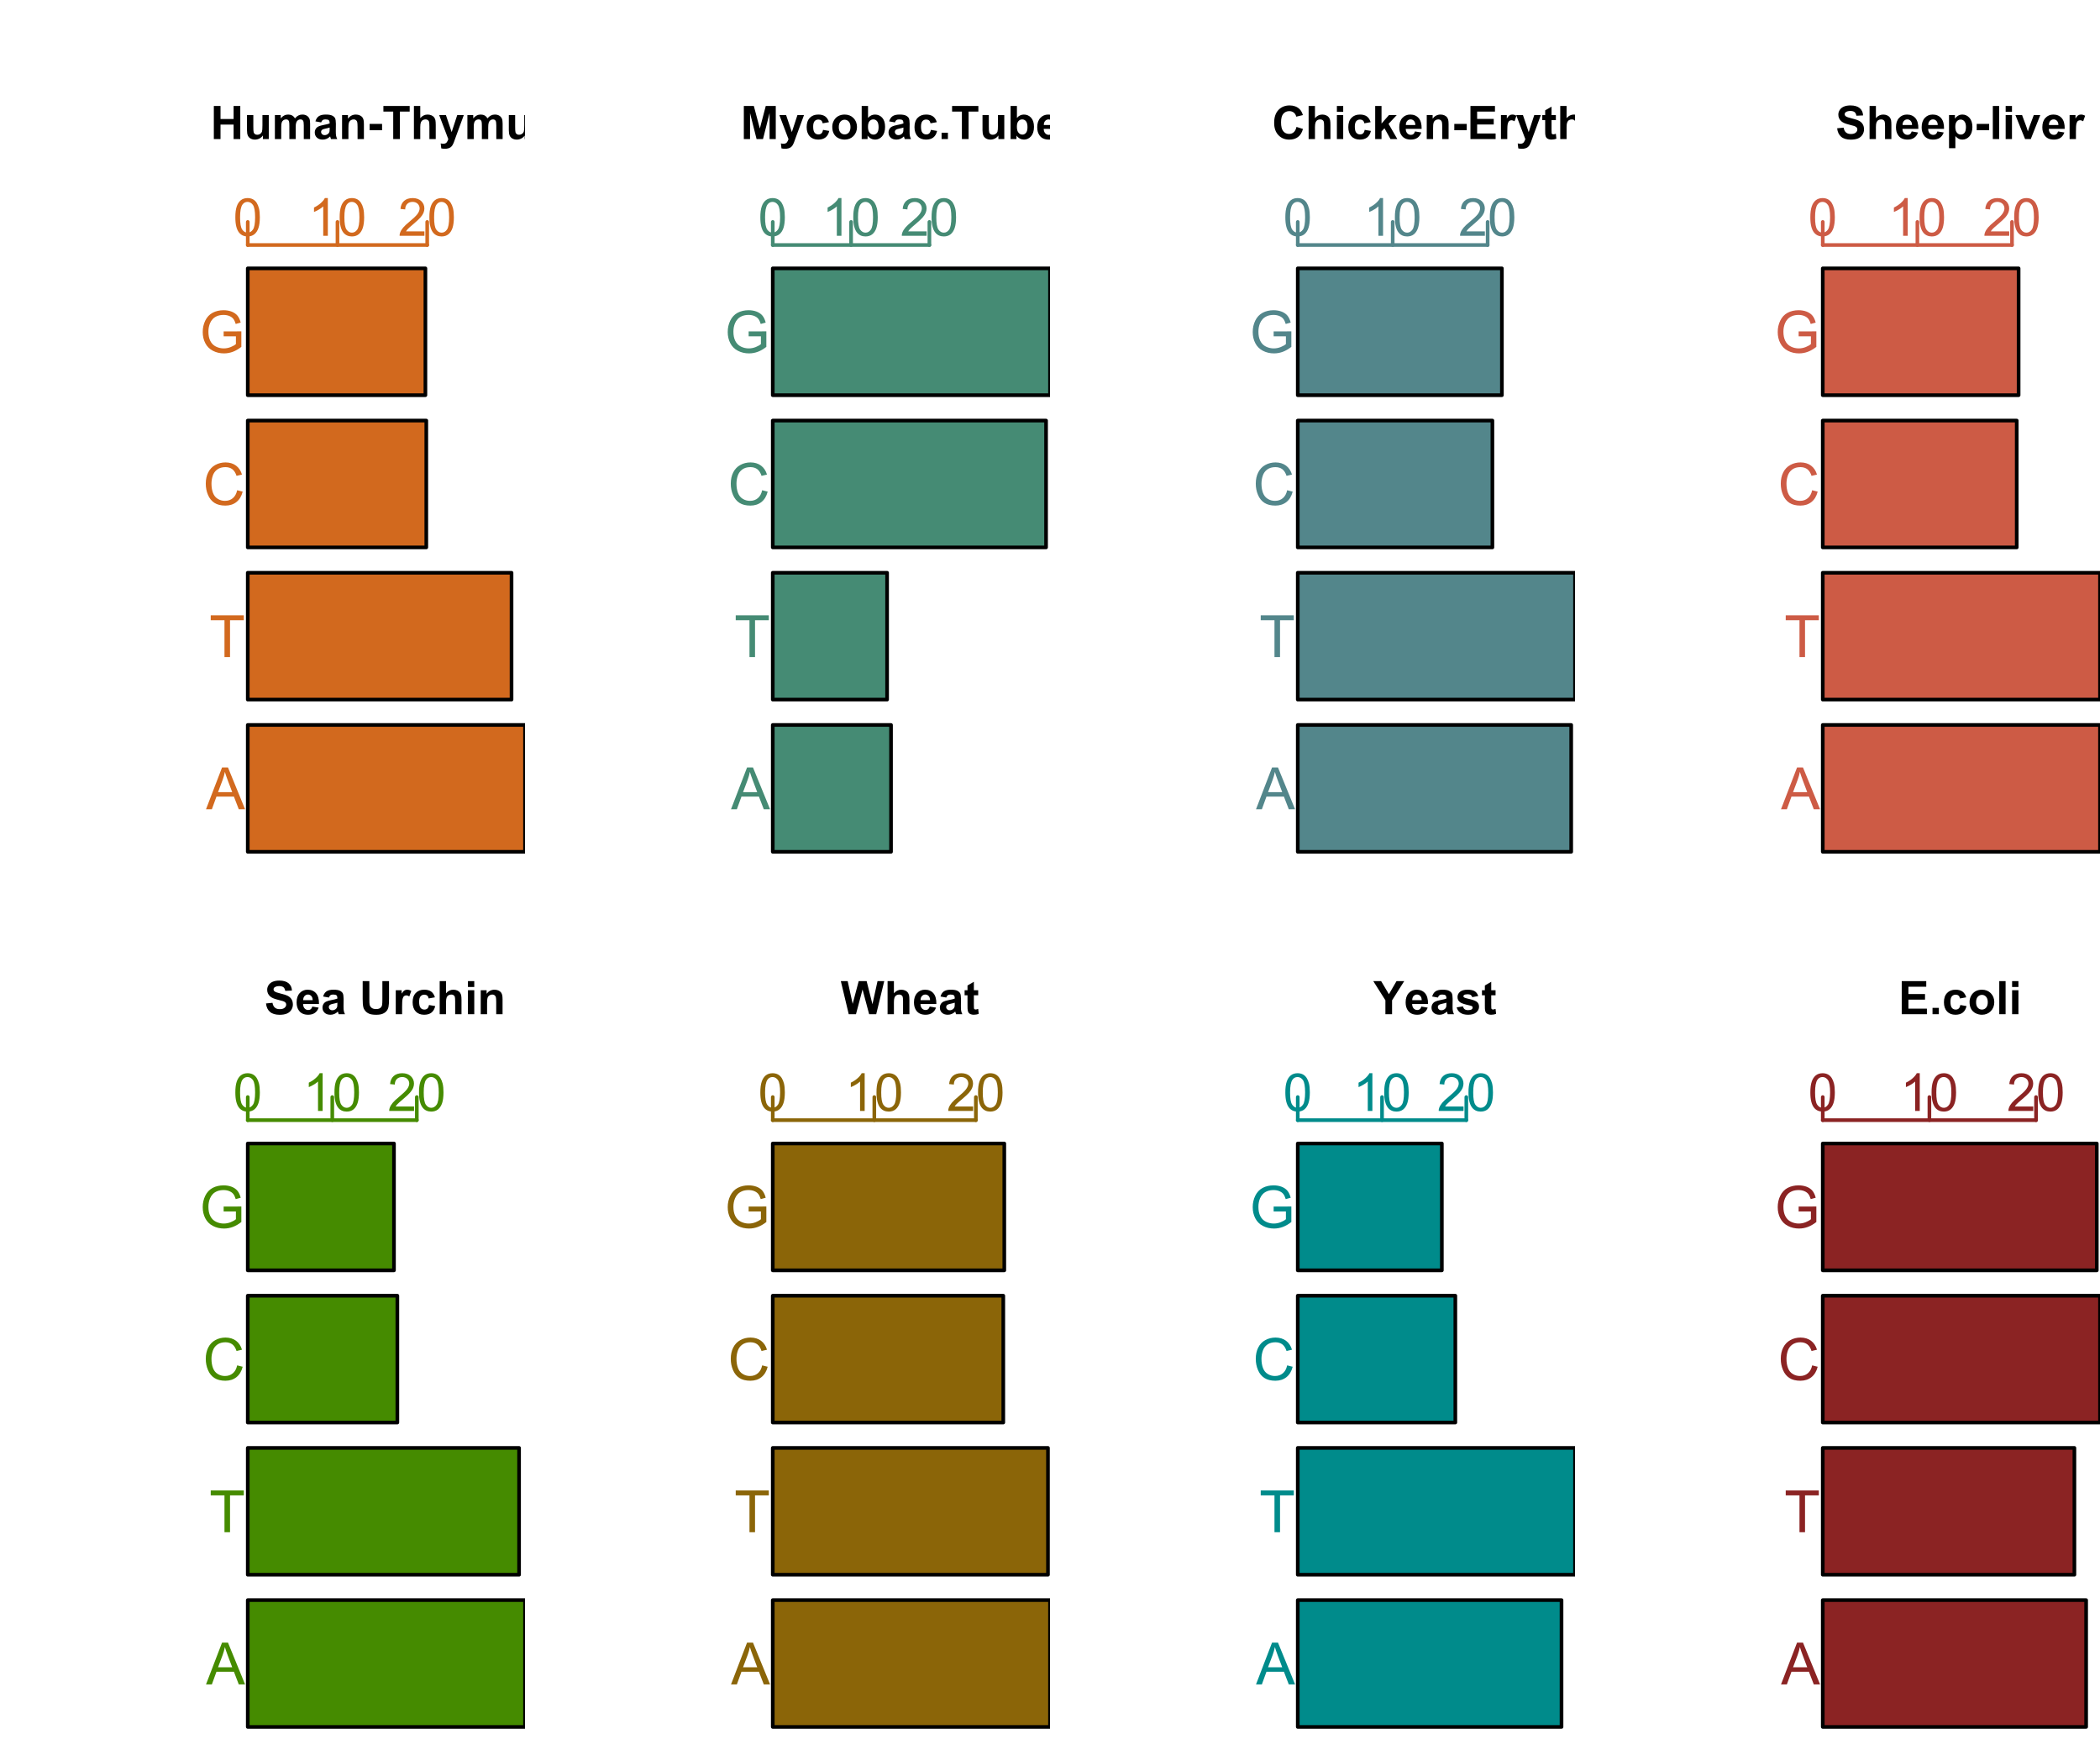 <?xml version="1.0" encoding="UTF-8"?>
<svg xmlns="http://www.w3.org/2000/svg" xmlns:xlink="http://www.w3.org/1999/xlink" width="432pt" height="360pt" viewBox="0 0 432 360" version="1.1">
<defs>
<g>
<symbol overflow="visible" id="glyph0-0">
<path style="stroke:none;" d="M 1.352 0 L 1.352 -6.75 L 6.75 -6.75 L 6.75 0 Z M 1.52 -0.168 L 6.582 -0.168 L 6.582 -6.582 L 1.52 -6.582 Z M 1.52 -0.168 "/>
</symbol>
<symbol overflow="visible" id="glyph0-1">
<path style="stroke:none;" d="M 0.449 -3.812 C 0.445 -4.723 0.539 -5.457 0.73 -6.02 C 0.914 -6.574 1.191 -7.004 1.566 -7.309 C 1.934 -7.605 2.402 -7.758 2.969 -7.762 C 3.379 -7.758 3.742 -7.676 4.059 -7.512 C 4.371 -7.344 4.629 -7.102 4.836 -6.789 C 5.035 -6.473 5.195 -6.09 5.312 -5.637 C 5.426 -5.184 5.484 -4.574 5.488 -3.812 C 5.484 -2.902 5.391 -2.172 5.207 -1.617 C 5.02 -1.059 4.742 -0.625 4.371 -0.324 C 4 -0.02 3.531 0.129 2.969 0.133 C 2.223 0.129 1.637 -0.137 1.211 -0.668 C 0.699 -1.309 0.445 -2.355 0.449 -3.812 Z M 1.422 -3.812 C 1.418 -2.543 1.566 -1.699 1.867 -1.277 C 2.164 -0.855 2.531 -0.645 2.969 -0.648 C 3.402 -0.645 3.77 -0.855 4.066 -1.281 C 4.363 -1.699 4.512 -2.543 4.516 -3.812 C 4.512 -5.082 4.363 -5.926 4.066 -6.348 C 3.77 -6.762 3.398 -6.973 2.957 -6.977 C 2.52 -6.973 2.172 -6.789 1.914 -6.422 C 1.582 -5.949 1.418 -5.078 1.422 -3.812 Z M 1.422 -3.812 "/>
</symbol>
<symbol overflow="visible" id="glyph0-2">
<path style="stroke:none;" d="M 4.023 0 L 3.074 0 L 3.074 -6.047 C 2.844 -5.828 2.543 -5.609 2.172 -5.395 C 1.801 -5.172 1.469 -5.008 1.176 -4.906 L 1.176 -5.82 C 1.703 -6.066 2.168 -6.371 2.566 -6.727 C 2.965 -7.082 3.246 -7.426 3.41 -7.762 L 4.023 -7.762 Z M 4.023 0 "/>
</symbol>
<symbol overflow="visible" id="glyph0-3">
<path style="stroke:none;" d="M 5.438 -0.914 L 5.438 0 L 0.328 0 C 0.32 -0.227 0.355 -0.445 0.438 -0.66 C 0.566 -1.004 0.773 -1.348 1.062 -1.688 C 1.344 -2.023 1.758 -2.414 2.305 -2.859 C 3.141 -3.547 3.711 -4.09 4.008 -4.492 C 4.301 -4.895 4.445 -5.277 4.449 -5.637 C 4.445 -6.012 4.312 -6.328 4.047 -6.59 C 3.777 -6.844 3.426 -6.973 2.996 -6.977 C 2.535 -6.973 2.172 -6.836 1.898 -6.562 C 1.625 -6.289 1.484 -5.91 1.48 -5.426 L 0.508 -5.527 C 0.57 -6.25 0.82 -6.805 1.258 -7.188 C 1.691 -7.566 2.277 -7.758 3.016 -7.762 C 3.754 -7.758 4.34 -7.551 4.777 -7.145 C 5.207 -6.73 5.426 -6.223 5.426 -5.617 C 5.426 -5.305 5.359 -5 5.234 -4.703 C 5.105 -4.402 4.898 -4.086 4.605 -3.758 C 4.309 -3.426 3.82 -2.973 3.145 -2.398 C 2.57 -1.918 2.203 -1.594 2.047 -1.426 C 1.883 -1.254 1.75 -1.086 1.645 -0.914 Z M 5.438 -0.914 "/>
</symbol>
<symbol overflow="visible" id="glyph1-0">
<path style="stroke:none;" d="M 1.5 0 L 1.5 -7.5 L 7.5 -7.5 L 7.5 0 Z M 1.688 -0.188 L 7.312 -0.188 L 7.312 -7.312 L 1.688 -7.312 Z M 1.688 -0.188 "/>
</symbol>
<symbol overflow="visible" id="glyph1-1">
<path style="stroke:none;" d="M -0.016 0 L 3.281 -8.59 L 4.508 -8.59 L 8.023 0 L 6.727 0 L 5.727 -2.602 L 2.133 -2.602 L 1.188 0 Z M 2.461 -3.527 L 5.375 -3.527 L 4.477 -5.906 C 4.203 -6.629 4 -7.223 3.867 -7.688 C 3.758 -7.133 3.602 -6.586 3.406 -6.047 Z M 2.461 -3.527 "/>
</symbol>
<symbol overflow="visible" id="glyph1-2">
<path style="stroke:none;" d="M 3.109 0 L 3.109 -7.578 L 0.281 -7.578 L 0.281 -8.59 L 7.09 -8.59 L 7.09 -7.578 L 4.25 -7.578 L 4.25 0 Z M 3.109 0 "/>
</symbol>
<symbol overflow="visible" id="glyph1-3">
<path style="stroke:none;" d="M 7.055 -3.012 L 8.191 -2.727 C 7.953 -1.789 7.523 -1.078 6.906 -0.586 C 6.285 -0.098 5.527 0.145 4.633 0.148 C 3.707 0.145 2.953 -0.039 2.375 -0.418 C 1.793 -0.793 1.352 -1.34 1.051 -2.055 C 0.746 -2.77 0.598 -3.539 0.598 -4.359 C 0.598 -5.254 0.766 -6.031 1.109 -6.699 C 1.449 -7.363 1.938 -7.871 2.57 -8.215 C 3.199 -8.559 3.895 -8.73 4.652 -8.734 C 5.512 -8.73 6.234 -8.512 6.82 -8.078 C 7.406 -7.637 7.812 -7.023 8.047 -6.234 L 6.926 -5.969 C 6.723 -6.59 6.434 -7.047 6.059 -7.336 C 5.68 -7.621 5.203 -7.762 4.629 -7.766 C 3.969 -7.762 3.414 -7.605 2.973 -7.289 C 2.527 -6.969 2.219 -6.543 2.039 -6.012 C 1.859 -5.48 1.77 -4.93 1.77 -4.367 C 1.77 -3.633 1.875 -2.996 2.086 -2.449 C 2.297 -1.902 2.629 -1.496 3.082 -1.23 C 3.531 -0.961 4.016 -0.824 4.539 -0.828 C 5.176 -0.824 5.715 -1.008 6.156 -1.379 C 6.598 -1.742 6.898 -2.289 7.055 -3.012 Z M 7.055 -3.012 "/>
</symbol>
<symbol overflow="visible" id="glyph1-4">
<path style="stroke:none;" d="M 4.945 -3.367 L 4.945 -4.375 L 8.586 -4.383 L 8.586 -1.195 C 8.023 -0.75 7.449 -0.414 6.855 -0.188 C 6.262 0.035 5.652 0.145 5.027 0.148 C 4.184 0.145 3.414 -0.031 2.727 -0.395 C 2.035 -0.754 1.516 -1.277 1.168 -1.961 C 0.812 -2.645 0.637 -3.41 0.641 -4.254 C 0.637 -5.09 0.812 -5.867 1.164 -6.594 C 1.512 -7.312 2.016 -7.852 2.672 -8.207 C 3.328 -8.555 4.082 -8.73 4.938 -8.734 C 5.559 -8.73 6.121 -8.629 6.621 -8.434 C 7.121 -8.23 7.516 -7.953 7.805 -7.594 C 8.09 -7.234 8.305 -6.766 8.453 -6.188 L 7.43 -5.906 C 7.297 -6.344 7.137 -6.688 6.949 -6.938 C 6.758 -7.188 6.484 -7.387 6.129 -7.539 C 5.77 -7.688 5.375 -7.762 4.945 -7.766 C 4.422 -7.762 3.973 -7.684 3.598 -7.527 C 3.219 -7.367 2.91 -7.16 2.68 -6.902 C 2.445 -6.645 2.266 -6.359 2.141 -6.055 C 1.918 -5.52 1.809 -4.945 1.812 -4.324 C 1.809 -3.559 1.941 -2.918 2.207 -2.402 C 2.469 -1.887 2.852 -1.504 3.355 -1.254 C 3.859 -1.004 4.395 -0.879 4.961 -0.879 C 5.453 -0.879 5.934 -0.973 6.406 -1.16 C 6.871 -1.348 7.227 -1.551 7.469 -1.77 L 7.469 -3.367 Z M 4.945 -3.367 "/>
</symbol>
<symbol overflow="visible" id="glyph2-0">
<path style="stroke:none;" d="M 1.188 0 L 1.188 -5.941 L 5.941 -5.941 L 5.941 0 Z M 1.336 -0.148 L 5.793 -0.148 L 5.793 -5.793 L 1.336 -5.793 Z M 1.336 -0.148 "/>
</symbol>
<symbol overflow="visible" id="glyph2-1">
<path style="stroke:none;" d="M 0.695 0 L 0.695 -6.805 L 2.07 -6.805 L 2.07 -4.125 L 4.762 -4.125 L 4.762 -6.805 L 6.137 -6.805 L 6.137 0 L 4.762 0 L 4.762 -2.977 L 2.07 -2.977 L 2.07 0 Z M 0.695 0 "/>
</symbol>
<symbol overflow="visible" id="glyph2-2">
<path style="stroke:none;" d="M 3.926 0 L 3.926 -0.738 C 3.746 -0.473 3.508 -0.262 3.219 -0.113 C 2.922 0.039 2.613 0.109 2.293 0.113 C 1.957 0.109 1.66 0.039 1.402 -0.105 C 1.137 -0.25 0.949 -0.453 0.832 -0.719 C 0.715 -0.98 0.656 -1.344 0.656 -1.809 L 0.656 -4.93 L 1.957 -4.93 L 1.957 -2.664 C 1.957 -1.969 1.98 -1.543 2.027 -1.391 C 2.074 -1.23 2.16 -1.109 2.293 -1.02 C 2.418 -0.926 2.578 -0.879 2.773 -0.883 C 2.992 -0.879 3.191 -0.941 3.371 -1.066 C 3.543 -1.188 3.664 -1.336 3.734 -1.52 C 3.797 -1.699 3.832 -2.145 3.832 -2.848 L 3.832 -4.93 L 5.137 -4.93 L 5.137 0 Z M 3.926 0 "/>
</symbol>
<symbol overflow="visible" id="glyph2-3">
<path style="stroke:none;" d="M 0.586 -4.93 L 1.785 -4.93 L 1.785 -4.254 C 2.215 -4.777 2.727 -5.039 3.324 -5.039 C 3.637 -5.039 3.91 -4.973 4.145 -4.844 C 4.371 -4.711 4.562 -4.516 4.715 -4.254 C 4.93 -4.516 5.164 -4.711 5.414 -4.844 C 5.664 -4.973 5.93 -5.039 6.219 -5.039 C 6.578 -5.039 6.887 -4.965 7.137 -4.816 C 7.387 -4.668 7.574 -4.453 7.699 -4.172 C 7.785 -3.961 7.828 -3.621 7.832 -3.152 L 7.832 0 L 6.531 0 L 6.531 -2.816 C 6.527 -3.305 6.48 -3.621 6.395 -3.762 C 6.27 -3.949 6.086 -4.043 5.84 -4.043 C 5.652 -4.043 5.48 -3.984 5.32 -3.875 C 5.16 -3.758 5.043 -3.594 4.973 -3.383 C 4.898 -3.164 4.863 -2.828 4.867 -2.367 L 4.867 0 L 3.562 0 L 3.562 -2.699 C 3.562 -3.18 3.539 -3.488 3.492 -3.629 C 3.445 -3.762 3.371 -3.867 3.277 -3.938 C 3.176 -4.008 3.047 -4.043 2.883 -4.043 C 2.68 -4.043 2.496 -3.988 2.34 -3.879 C 2.176 -3.77 2.062 -3.613 1.992 -3.41 C 1.922 -3.207 1.887 -2.867 1.891 -2.395 L 1.891 0 L 0.586 0 Z M 0.586 -4.93 "/>
</symbol>
<symbol overflow="visible" id="glyph2-4">
<path style="stroke:none;" d="M 1.656 -3.426 L 0.473 -3.637 C 0.602 -4.109 0.832 -4.461 1.16 -4.695 C 1.484 -4.922 1.965 -5.039 2.609 -5.039 C 3.188 -5.039 3.621 -4.969 3.906 -4.832 C 4.191 -4.691 4.391 -4.516 4.508 -4.309 C 4.621 -4.094 4.68 -3.707 4.684 -3.141 L 4.668 -1.621 C 4.664 -1.184 4.684 -0.863 4.73 -0.66 C 4.77 -0.453 4.848 -0.234 4.965 0 L 3.676 0 C 3.637 -0.086 3.598 -0.215 3.551 -0.387 C 3.527 -0.461 3.512 -0.512 3.504 -0.539 C 3.277 -0.32 3.039 -0.156 2.789 -0.051 C 2.535 0.059 2.262 0.109 1.977 0.113 C 1.465 0.109 1.066 -0.023 0.777 -0.301 C 0.484 -0.574 0.34 -0.926 0.34 -1.348 C 0.34 -1.621 0.406 -1.867 0.539 -2.09 C 0.672 -2.305 0.855 -2.473 1.098 -2.59 C 1.332 -2.707 1.68 -2.809 2.133 -2.895 C 2.742 -3.008 3.164 -3.113 3.402 -3.215 L 3.402 -3.348 C 3.398 -3.594 3.336 -3.773 3.215 -3.883 C 3.09 -3.988 2.855 -4.043 2.516 -4.043 C 2.281 -4.043 2.102 -3.996 1.973 -3.906 C 1.84 -3.812 1.734 -3.652 1.656 -3.426 Z M 3.402 -2.367 C 3.234 -2.309 2.969 -2.238 2.609 -2.164 C 2.242 -2.086 2.008 -2.012 1.898 -1.941 C 1.727 -1.816 1.641 -1.664 1.645 -1.48 C 1.641 -1.297 1.707 -1.141 1.848 -1.008 C 1.98 -0.875 2.156 -0.809 2.367 -0.809 C 2.602 -0.809 2.824 -0.883 3.039 -1.039 C 3.195 -1.152 3.301 -1.297 3.352 -1.473 C 3.383 -1.578 3.398 -1.789 3.402 -2.105 Z M 3.402 -2.367 "/>
</symbol>
<symbol overflow="visible" id="glyph2-5">
<path style="stroke:none;" d="M 5.164 0 L 3.859 0 L 3.859 -2.516 C 3.855 -3.043 3.828 -3.387 3.777 -3.547 C 3.719 -3.699 3.629 -3.82 3.504 -3.91 C 3.379 -3.996 3.227 -4.043 3.055 -4.043 C 2.824 -4.043 2.621 -3.98 2.445 -3.855 C 2.262 -3.73 2.141 -3.566 2.074 -3.363 C 2.008 -3.16 1.973 -2.781 1.977 -2.23 L 1.977 0 L 0.672 0 L 0.672 -4.93 L 1.883 -4.93 L 1.883 -4.203 C 2.309 -4.758 2.852 -5.039 3.508 -5.039 C 3.793 -5.039 4.055 -4.984 4.297 -4.883 C 4.531 -4.777 4.711 -4.648 4.836 -4.488 C 4.953 -4.324 5.039 -4.141 5.09 -3.938 C 5.137 -3.734 5.16 -3.441 5.164 -3.062 Z M 5.164 0 "/>
</symbol>
<symbol overflow="visible" id="glyph2-6">
<path style="stroke:none;" d="M 0.535 -1.816 L 0.535 -3.117 L 3.094 -3.117 L 3.094 -1.816 Z M 0.535 -1.816 "/>
</symbol>
<symbol overflow="visible" id="glyph2-7">
<path style="stroke:none;" d="M 2.223 0 L 2.223 -5.652 L 0.203 -5.652 L 0.203 -6.805 L 5.609 -6.805 L 5.609 -5.652 L 3.598 -5.652 L 3.598 0 Z M 2.223 0 "/>
</symbol>
<symbol overflow="visible" id="glyph2-8">
<path style="stroke:none;" d="M 1.98 -6.805 L 1.98 -4.301 C 2.402 -4.793 2.902 -5.039 3.488 -5.039 C 3.785 -5.039 4.059 -4.98 4.301 -4.871 C 4.543 -4.758 4.723 -4.617 4.848 -4.445 C 4.965 -4.27 5.051 -4.078 5.098 -3.871 C 5.141 -3.656 5.16 -3.328 5.164 -2.891 L 5.164 0 L 3.859 0 L 3.859 -2.602 C 3.855 -3.117 3.832 -3.445 3.785 -3.586 C 3.734 -3.727 3.645 -3.836 3.523 -3.918 C 3.395 -4 3.238 -4.043 3.055 -4.043 C 2.836 -4.043 2.645 -3.988 2.473 -3.883 C 2.301 -3.777 2.176 -3.617 2.098 -3.406 C 2.02 -3.191 1.98 -2.879 1.98 -2.469 L 1.98 0 L 0.676 0 L 0.676 -6.805 Z M 1.98 -6.805 "/>
</symbol>
<symbol overflow="visible" id="glyph2-9">
<path style="stroke:none;" d="M 0.066 -4.93 L 1.453 -4.93 L 2.633 -1.43 L 3.781 -4.93 L 5.133 -4.93 L 3.391 -0.188 L 3.082 0.672 C 2.965 0.957 2.855 1.176 2.754 1.332 C 2.648 1.48 2.527 1.605 2.395 1.699 C 2.258 1.793 2.094 1.867 1.898 1.922 C 1.703 1.973 1.48 1.996 1.234 2 C 0.98 1.996 0.734 1.973 0.496 1.922 L 0.379 0.898 C 0.582 0.938 0.766 0.961 0.934 0.961 C 1.23 0.961 1.457 0.871 1.605 0.691 C 1.75 0.512 1.859 0.285 1.941 0.016 Z M 0.066 -4.93 "/>
</symbol>
<symbol overflow="visible" id="glyph2-10">
<path style="stroke:none;" d="M 0.223 -1.406 L 1.531 -1.605 C 1.582 -1.352 1.695 -1.156 1.867 -1.027 C 2.035 -0.895 2.273 -0.832 2.586 -0.832 C 2.918 -0.832 3.172 -0.891 3.348 -1.016 C 3.457 -1.098 3.516 -1.215 3.52 -1.363 C 3.516 -1.461 3.484 -1.543 3.426 -1.609 C 3.359 -1.668 3.215 -1.727 2.988 -1.781 C 1.934 -2.012 1.266 -2.223 0.988 -2.418 C 0.594 -2.68 0.398 -3.051 0.402 -3.527 C 0.398 -3.953 0.566 -4.309 0.906 -4.602 C 1.242 -4.891 1.766 -5.039 2.477 -5.039 C 3.148 -5.039 3.648 -4.926 3.98 -4.707 C 4.305 -4.484 4.531 -4.16 4.66 -3.734 L 3.43 -3.508 C 3.375 -3.699 3.277 -3.848 3.129 -3.949 C 2.98 -4.051 2.77 -4.102 2.5 -4.102 C 2.152 -4.102 1.906 -4.051 1.762 -3.957 C 1.66 -3.887 1.609 -3.801 1.613 -3.695 C 1.609 -3.598 1.656 -3.52 1.746 -3.457 C 1.863 -3.371 2.266 -3.246 2.961 -3.09 C 3.652 -2.93 4.141 -2.738 4.418 -2.512 C 4.691 -2.277 4.828 -1.953 4.828 -1.539 C 4.828 -1.086 4.637 -0.699 4.262 -0.375 C 3.879 -0.051 3.32 0.109 2.586 0.113 C 1.91 0.109 1.379 -0.023 0.988 -0.297 C 0.594 -0.566 0.34 -0.938 0.223 -1.406 Z M 0.223 -1.406 "/>
</symbol>
<symbol overflow="visible" id="glyph2-11">
<path style="stroke:none;" d="M 0.672 0 L 0.672 -6.805 L 2.73 -6.805 L 3.965 -2.164 L 5.184 -6.805 L 7.242 -6.805 L 7.242 0 L 5.969 0 L 5.969 -5.355 L 4.617 0 L 3.293 0 L 1.949 -5.355 L 1.949 0 Z M 0.672 0 "/>
</symbol>
<symbol overflow="visible" id="glyph2-12">
<path style="stroke:none;" d="M 4.98 -3.473 L 3.695 -3.238 C 3.648 -3.492 3.551 -3.688 3.398 -3.82 C 3.242 -3.949 3.043 -4.012 2.805 -4.016 C 2.477 -4.012 2.215 -3.898 2.023 -3.676 C 1.828 -3.449 1.734 -3.074 1.734 -2.551 C 1.734 -1.965 1.832 -1.555 2.027 -1.312 C 2.223 -1.07 2.484 -0.949 2.82 -0.953 C 3.062 -0.949 3.266 -1.02 3.43 -1.164 C 3.586 -1.301 3.699 -1.543 3.762 -1.891 L 5.043 -1.672 C 4.906 -1.078 4.652 -0.633 4.277 -0.336 C 3.898 -0.035 3.391 0.109 2.762 0.113 C 2.035 0.109 1.461 -0.113 1.035 -0.57 C 0.605 -1.023 0.391 -1.656 0.395 -2.461 C 0.391 -3.273 0.605 -3.906 1.039 -4.359 C 1.465 -4.812 2.047 -5.039 2.785 -5.039 C 3.379 -5.039 3.855 -4.91 4.215 -4.652 C 4.566 -4.395 4.824 -4 4.98 -3.473 Z M 4.98 -3.473 "/>
</symbol>
<symbol overflow="visible" id="glyph2-13">
<path style="stroke:none;" d="M 0.379 -2.535 C 0.375 -2.965 0.48 -3.383 0.699 -3.789 C 0.91 -4.191 1.215 -4.5 1.605 -4.719 C 1.996 -4.93 2.434 -5.039 2.918 -5.039 C 3.664 -5.039 4.273 -4.797 4.75 -4.312 C 5.223 -3.828 5.461 -3.215 5.465 -2.477 C 5.461 -1.73 5.219 -1.113 4.742 -0.621 C 4.258 -0.133 3.656 0.109 2.93 0.113 C 2.477 0.109 2.043 0.012 1.633 -0.191 C 1.223 -0.395 0.91 -0.695 0.699 -1.09 C 0.48 -1.484 0.375 -1.965 0.379 -2.535 Z M 1.719 -2.465 C 1.715 -1.973 1.832 -1.598 2.066 -1.34 C 2.297 -1.078 2.582 -0.949 2.922 -0.953 C 3.262 -0.949 3.547 -1.078 3.777 -1.34 C 4.008 -1.598 4.125 -1.977 4.125 -2.473 C 4.125 -2.957 4.008 -3.328 3.777 -3.586 C 3.547 -3.844 3.262 -3.973 2.922 -3.977 C 2.582 -3.973 2.297 -3.844 2.066 -3.586 C 1.832 -3.328 1.715 -2.953 1.719 -2.465 Z M 1.719 -2.465 "/>
</symbol>
<symbol overflow="visible" id="glyph2-14">
<path style="stroke:none;" d="M 0.625 0 L 0.625 -6.805 L 1.93 -6.805 L 1.93 -4.352 C 2.328 -4.809 2.805 -5.039 3.359 -5.039 C 3.957 -5.039 4.453 -4.82 4.848 -4.387 C 5.238 -3.949 5.438 -3.324 5.438 -2.516 C 5.438 -1.672 5.234 -1.023 4.836 -0.57 C 4.434 -0.113 3.949 0.109 3.379 0.113 C 3.094 0.109 2.816 0.043 2.543 -0.098 C 2.27 -0.238 2.031 -0.445 1.836 -0.723 L 1.836 0 Z M 1.922 -2.57 C 1.922 -2.059 2 -1.68 2.164 -1.438 C 2.383 -1.086 2.684 -0.914 3.062 -0.918 C 3.348 -0.914 3.594 -1.035 3.797 -1.285 C 4 -1.527 4.102 -1.918 4.102 -2.449 C 4.102 -3.012 3.996 -3.418 3.793 -3.668 C 3.586 -3.918 3.328 -4.043 3.012 -4.043 C 2.699 -4.043 2.438 -3.918 2.23 -3.676 C 2.023 -3.43 1.922 -3.062 1.922 -2.57 Z M 1.922 -2.57 "/>
</symbol>
<symbol overflow="visible" id="glyph2-15">
<path style="stroke:none;" d="M 0.684 0 L 0.684 -1.305 L 1.984 -1.305 L 1.984 0 Z M 0.684 0 "/>
</symbol>
<symbol overflow="visible" id="glyph2-16">
<path style="stroke:none;" d="M 3.535 -1.57 L 4.836 -1.352 C 4.664 -0.871 4.402 -0.508 4.043 -0.262 C 3.684 -0.012 3.23 0.109 2.691 0.113 C 1.832 0.109 1.199 -0.168 0.789 -0.73 C 0.461 -1.176 0.297 -1.742 0.301 -2.426 C 0.297 -3.242 0.512 -3.879 0.941 -4.344 C 1.367 -4.805 1.906 -5.039 2.562 -5.039 C 3.289 -5.039 3.867 -4.797 4.297 -4.312 C 4.719 -3.828 4.922 -3.086 4.906 -2.09 L 1.637 -2.09 C 1.645 -1.699 1.75 -1.398 1.953 -1.184 C 2.148 -0.969 2.402 -0.859 2.707 -0.863 C 2.91 -0.859 3.078 -0.918 3.219 -1.031 C 3.355 -1.141 3.461 -1.32 3.535 -1.57 Z M 3.609 -2.887 C 3.602 -3.262 3.504 -3.547 3.316 -3.746 C 3.129 -3.941 2.902 -4.043 2.641 -4.043 C 2.355 -4.043 2.121 -3.938 1.934 -3.73 C 1.746 -3.523 1.652 -3.242 1.66 -2.887 Z M 3.609 -2.887 "/>
</symbol>
<symbol overflow="visible" id="glyph2-17">
<path style="stroke:none;" d="M 1.93 0 L 0.625 0 L 0.625 -4.93 L 1.836 -4.93 L 1.836 -4.227 C 2.039 -4.555 2.227 -4.773 2.395 -4.879 C 2.559 -4.984 2.746 -5.039 2.961 -5.039 C 3.254 -5.039 3.543 -4.957 3.82 -4.793 L 3.414 -3.656 C 3.191 -3.797 2.988 -3.867 2.805 -3.871 C 2.617 -3.867 2.461 -3.816 2.336 -3.719 C 2.207 -3.617 2.109 -3.438 2.039 -3.176 C 1.965 -2.91 1.926 -2.359 1.93 -1.523 Z M 1.93 0 "/>
</symbol>
<symbol overflow="visible" id="glyph2-18">
<path style="stroke:none;" d="M 5.043 -2.5 L 6.375 -2.078 C 6.172 -1.332 5.832 -0.781 5.355 -0.422 C 4.879 -0.062 4.277 0.117 3.551 0.117 C 2.645 0.117 1.898 -0.191 1.32 -0.809 C 0.734 -1.426 0.445 -2.27 0.449 -3.34 C 0.445 -4.473 0.738 -5.352 1.324 -5.977 C 1.91 -6.602 2.68 -6.914 3.633 -6.918 C 4.465 -6.914 5.141 -6.668 5.66 -6.18 C 5.969 -5.887 6.199 -5.469 6.359 -4.93 L 4.996 -4.602 C 4.914 -4.953 4.746 -5.234 4.496 -5.438 C 4.238 -5.641 3.93 -5.742 3.562 -5.746 C 3.059 -5.742 2.648 -5.562 2.336 -5.203 C 2.02 -4.84 1.863 -4.25 1.867 -3.441 C 1.863 -2.578 2.016 -1.969 2.328 -1.605 C 2.633 -1.238 3.035 -1.055 3.535 -1.059 C 3.895 -1.055 4.211 -1.172 4.477 -1.406 C 4.738 -1.637 4.926 -2 5.043 -2.5 Z M 5.043 -2.5 "/>
</symbol>
<symbol overflow="visible" id="glyph2-19">
<path style="stroke:none;" d="M 0.684 -5.598 L 0.684 -6.805 L 1.984 -6.805 L 1.984 -5.598 Z M 0.684 0 L 0.684 -4.93 L 1.984 -4.93 L 1.984 0 Z M 0.684 0 "/>
</symbol>
<symbol overflow="visible" id="glyph2-20">
<path style="stroke:none;" d="M 0.637 0 L 0.637 -6.805 L 1.941 -6.805 L 1.941 -3.191 L 3.465 -4.93 L 5.07 -4.93 L 3.387 -3.129 L 5.191 0 L 3.785 0 L 2.547 -2.215 L 1.941 -1.578 L 1.941 0 Z M 0.637 0 "/>
</symbol>
<symbol overflow="visible" id="glyph2-21">
<path style="stroke:none;" d="M 0.691 0 L 0.691 -6.805 L 5.734 -6.805 L 5.734 -5.652 L 2.066 -5.652 L 2.066 -4.145 L 5.48 -4.145 L 5.48 -2.996 L 2.066 -2.996 L 2.066 -1.145 L 5.867 -1.145 L 5.867 0 Z M 0.691 0 "/>
</symbol>
<symbol overflow="visible" id="glyph2-22">
<path style="stroke:none;" d="M 2.941 -4.93 L 2.941 -3.891 L 2.051 -3.891 L 2.051 -1.902 C 2.051 -1.5 2.059 -1.266 2.074 -1.199 C 2.09 -1.133 2.129 -1.078 2.191 -1.035 C 2.25 -0.988 2.324 -0.965 2.414 -0.969 C 2.531 -0.965 2.703 -1.008 2.938 -1.094 L 3.051 -0.082 C 2.742 0.047 2.398 0.109 2.02 0.113 C 1.781 0.109 1.57 0.074 1.383 -0.004 C 1.195 -0.082 1.055 -0.184 0.969 -0.312 C 0.875 -0.434 0.816 -0.605 0.785 -0.82 C 0.754 -0.969 0.738 -1.273 0.742 -1.742 L 0.742 -3.891 L 0.145 -3.891 L 0.145 -4.93 L 0.742 -4.93 L 0.742 -5.906 L 2.051 -6.668 L 2.051 -4.93 Z M 2.941 -4.93 "/>
</symbol>
<symbol overflow="visible" id="glyph2-23">
<path style="stroke:none;" d="M 0.344 -2.215 L 1.68 -2.344 C 1.758 -1.895 1.922 -1.562 2.168 -1.355 C 2.414 -1.141 2.746 -1.035 3.164 -1.039 C 3.605 -1.035 3.938 -1.129 4.164 -1.32 C 4.387 -1.504 4.5 -1.723 4.5 -1.977 C 4.5 -2.133 4.453 -2.27 4.359 -2.387 C 4.266 -2.496 4.102 -2.598 3.867 -2.684 C 3.703 -2.738 3.336 -2.836 2.766 -2.98 C 2.027 -3.16 1.508 -3.383 1.215 -3.652 C 0.793 -4.023 0.586 -4.48 0.59 -5.02 C 0.586 -5.363 0.684 -5.688 0.883 -5.992 C 1.078 -6.293 1.363 -6.523 1.734 -6.68 C 2.102 -6.836 2.547 -6.914 3.07 -6.918 C 3.922 -6.914 4.562 -6.727 5 -6.355 C 5.43 -5.98 5.656 -5.48 5.68 -4.859 L 4.305 -4.797 C 4.246 -5.145 4.121 -5.395 3.926 -5.551 C 3.73 -5.699 3.441 -5.777 3.059 -5.781 C 2.66 -5.777 2.348 -5.695 2.121 -5.535 C 1.973 -5.43 1.898 -5.289 1.902 -5.113 C 1.898 -4.949 1.965 -4.812 2.105 -4.699 C 2.277 -4.555 2.699 -4.402 3.367 -4.246 C 4.035 -4.086 4.531 -3.922 4.852 -3.754 C 5.172 -3.586 5.422 -3.355 5.602 -3.062 C 5.781 -2.77 5.871 -2.41 5.875 -1.98 C 5.871 -1.59 5.762 -1.223 5.551 -0.887 C 5.332 -0.543 5.027 -0.289 4.633 -0.125 C 4.234 0.039 3.742 0.117 3.152 0.121 C 2.289 0.117 1.625 -0.078 1.168 -0.473 C 0.703 -0.867 0.43 -1.449 0.344 -2.215 Z M 0.344 -2.215 "/>
</symbol>
<symbol overflow="visible" id="glyph2-24">
<path style="stroke:none;" d="M 0.645 -4.93 L 1.859 -4.93 L 1.859 -4.203 C 2.016 -4.445 2.23 -4.648 2.5 -4.805 C 2.77 -4.961 3.07 -5.039 3.398 -5.039 C 3.969 -5.039 4.453 -4.812 4.852 -4.367 C 5.25 -3.914 5.449 -3.289 5.453 -2.492 C 5.449 -1.664 5.246 -1.023 4.848 -0.57 C 4.441 -0.113 3.957 0.109 3.387 0.113 C 3.113 0.109 2.867 0.059 2.648 -0.051 C 2.426 -0.156 2.191 -0.344 1.949 -0.609 L 1.949 1.875 L 0.645 1.875 Z M 1.934 -2.547 C 1.934 -1.992 2.043 -1.582 2.262 -1.32 C 2.48 -1.051 2.746 -0.918 3.066 -0.922 C 3.367 -0.918 3.621 -1.039 3.824 -1.285 C 4.023 -1.527 4.125 -1.93 4.125 -2.484 C 4.125 -3 4.02 -3.383 3.812 -3.633 C 3.605 -3.883 3.348 -4.008 3.043 -4.008 C 2.723 -4.008 2.461 -3.883 2.25 -3.641 C 2.039 -3.391 1.934 -3.027 1.934 -2.547 Z M 1.934 -2.547 "/>
</symbol>
<symbol overflow="visible" id="glyph2-25">
<path style="stroke:none;" d="M 0.684 0 L 0.684 -6.805 L 1.984 -6.805 L 1.984 0 Z M 0.684 0 "/>
</symbol>
<symbol overflow="visible" id="glyph2-26">
<path style="stroke:none;" d="M 2.039 0 L 0.051 -4.93 L 1.422 -4.93 L 2.348 -2.414 L 2.617 -1.574 C 2.684 -1.785 2.727 -1.926 2.75 -1.996 C 2.789 -2.133 2.836 -2.273 2.891 -2.414 L 3.828 -4.93 L 5.168 -4.93 L 3.211 0 Z M 2.039 0 "/>
</symbol>
<symbol overflow="visible" id="glyph2-27">
<path style="stroke:none;" d=""/>
</symbol>
<symbol overflow="visible" id="glyph2-28">
<path style="stroke:none;" d="M 0.684 -6.805 L 2.055 -6.805 L 2.055 -3.117 C 2.051 -2.531 2.066 -2.152 2.105 -1.98 C 2.16 -1.699 2.301 -1.473 2.527 -1.309 C 2.746 -1.137 3.051 -1.055 3.434 -1.059 C 3.824 -1.055 4.117 -1.133 4.316 -1.297 C 4.512 -1.453 4.629 -1.648 4.672 -1.883 C 4.711 -2.109 4.734 -2.496 4.734 -3.039 L 4.734 -6.805 L 6.105 -6.805 L 6.105 -3.23 C 6.105 -2.41 6.066 -1.832 5.992 -1.496 C 5.918 -1.156 5.781 -0.875 5.582 -0.645 C 5.383 -0.41 5.117 -0.223 4.785 -0.09 C 4.449 0.051 4.012 0.117 3.477 0.117 C 2.82 0.117 2.328 0.043 1.996 -0.109 C 1.66 -0.258 1.395 -0.453 1.203 -0.695 C 1.004 -0.934 0.875 -1.184 0.816 -1.449 C 0.723 -1.832 0.68 -2.41 0.684 -3.176 Z M 0.684 -6.805 "/>
</symbol>
<symbol overflow="visible" id="glyph2-29">
<path style="stroke:none;" d="M 1.656 0 L 0.031 -6.805 L 1.438 -6.805 L 2.465 -2.129 L 3.707 -6.805 L 5.34 -6.805 L 6.535 -2.051 L 7.578 -6.805 L 8.961 -6.805 L 7.309 0 L 5.852 0 L 4.496 -5.086 L 3.145 0 Z M 1.656 0 "/>
</symbol>
<symbol overflow="visible" id="glyph2-30">
<path style="stroke:none;" d="M 2.477 0 L 2.477 -2.863 L -0.016 -6.805 L 1.598 -6.805 L 3.199 -4.113 L 4.766 -6.805 L 6.348 -6.805 L 3.848 -2.855 L 3.848 0 Z M 2.477 0 "/>
</symbol>
</g>
<clipPath id="clip1">
  <path d="M 50 148 L 108 148 L 108 176 L 50 176 Z M 50 148 "/>
</clipPath>
<clipPath id="clip2">
  <path d="M 43 21 L 108 21 L 108 31 L 43 31 Z M 43 21 "/>
</clipPath>
<clipPath id="clip3">
  <path d="M 158 54 L 216 54 L 216 82 L 158 82 Z M 158 54 "/>
</clipPath>
<clipPath id="clip4">
  <path d="M 153 21 L 216 21 L 216 31 L 153 31 Z M 153 21 "/>
</clipPath>
<clipPath id="clip5">
  <path d="M 266 117 L 324 117 L 324 145 L 266 145 Z M 266 117 "/>
</clipPath>
<clipPath id="clip6">
  <path d="M 262 21 L 324 21 L 324 31 L 262 31 Z M 262 21 "/>
</clipPath>
<clipPath id="clip7">
  <path d="M 50 328 L 108 328 L 108 356 L 50 356 Z M 50 328 "/>
</clipPath>
<clipPath id="clip8">
  <path d="M 158 328 L 216 328 L 216 356 L 158 356 Z M 158 328 "/>
</clipPath>
<clipPath id="clip9">
  <path d="M 266 297 L 324 297 L 324 325 L 266 325 Z M 266 297 "/>
</clipPath>
</defs>
<g id="surface569">
<rect x="0" y="0" width="432" height="360" style="fill:rgb(100%,100%,100%);fill-opacity:1;stroke:none;"/>
<path style=" stroke:none;fill-rule:nonzero;fill:rgb(82.353%,41.176%,11.765%);fill-opacity:1;" d="M 50.969 175.199 L 108 175.199 L 108 149.113 L 50.969 149.113 Z M 50.969 175.199 "/>
<g clip-path="url(#clip1)" clip-rule="nonzero">
<path style="fill:none;stroke-width:0.75;stroke-linecap:round;stroke-linejoin:round;stroke:rgb(0%,0%,0%);stroke-opacity:1;stroke-miterlimit:10;" d="M 50.969 175.199 L 108 175.199 L 108 149.113 L 50.969 149.113 Z M 50.969 175.199 "/>
</g>
<path style="fill-rule:nonzero;fill:rgb(82.353%,41.176%,11.765%);fill-opacity:1;stroke-width:0.75;stroke-linecap:round;stroke-linejoin:round;stroke:rgb(0%,0%,0%);stroke-opacity:1;stroke-miterlimit:10;" d="M 50.969 143.895 L 105.23 143.895 L 105.23 117.809 L 50.969 117.809 Z M 50.969 143.895 "/>
<path style="fill-rule:nonzero;fill:rgb(82.353%,41.176%,11.765%);fill-opacity:1;stroke-width:0.75;stroke-linecap:round;stroke-linejoin:round;stroke:rgb(0%,0%,0%);stroke-opacity:1;stroke-miterlimit:10;" d="M 50.969 112.59 L 87.695 112.59 L 87.695 86.504 L 50.969 86.504 Z M 50.969 112.59 "/>
<path style="fill-rule:nonzero;fill:rgb(82.353%,41.176%,11.765%);fill-opacity:1;stroke-width:0.75;stroke-linecap:round;stroke-linejoin:round;stroke:rgb(0%,0%,0%);stroke-opacity:1;stroke-miterlimit:10;" d="M 50.969 81.285 L 87.512 81.285 L 87.512 55.199 L 50.969 55.199 Z M 50.969 81.285 "/>
<path style="fill:none;stroke-width:0.75;stroke-linecap:round;stroke-linejoin:round;stroke:rgb(82.353%,41.176%,11.765%);stroke-opacity:1;stroke-miterlimit:10;" d="M 50.969 50.398 L 87.883 50.398 "/>
<path style="fill:none;stroke-width:0.75;stroke-linecap:round;stroke-linejoin:round;stroke:rgb(82.353%,41.176%,11.765%);stroke-opacity:1;stroke-miterlimit:10;" d="M 50.969 50.398 L 50.969 45.648 "/>
<path style="fill:none;stroke-width:0.75;stroke-linecap:round;stroke-linejoin:round;stroke:rgb(82.353%,41.176%,11.765%);stroke-opacity:1;stroke-miterlimit:10;" d="M 69.426 50.398 L 69.426 45.648 "/>
<path style="fill:none;stroke-width:0.75;stroke-linecap:round;stroke-linejoin:round;stroke:rgb(82.353%,41.176%,11.765%);stroke-opacity:1;stroke-miterlimit:10;" d="M 87.883 50.398 L 87.883 45.648 "/>
<g style="fill:rgb(82.353%,41.176%,11.765%);fill-opacity:1;">
  <use xlink:href="#glyph0-1" x="47.965" y="48.5"/>
</g>
<g style="fill:rgb(82.353%,41.176%,11.765%);fill-opacity:1;">
  <use xlink:href="#glyph0-2" x="63.418" y="48.5"/>
  <use xlink:href="#glyph0-1" x="69.424" y="48.5"/>
</g>
<g style="fill:rgb(82.353%,41.176%,11.765%);fill-opacity:1;">
  <use xlink:href="#glyph0-3" x="81.875" y="48.5"/>
  <use xlink:href="#glyph0-1" x="87.881" y="48.5"/>
</g>
<g style="fill:rgb(82.353%,41.176%,11.765%);fill-opacity:1;">
  <use xlink:href="#glyph1-1" x="42.395" y="166.453"/>
</g>
<g style="fill:rgb(82.353%,41.176%,11.765%);fill-opacity:1;">
  <use xlink:href="#glyph1-2" x="43.07" y="135.148"/>
</g>
<g style="fill:rgb(82.353%,41.176%,11.765%);fill-opacity:1;">
  <use xlink:href="#glyph1-3" x="41.734" y="103.844"/>
</g>
<g style="fill:rgb(82.353%,41.176%,11.765%);fill-opacity:1;">
  <use xlink:href="#glyph1-4" x="41.062" y="72.539"/>
</g>
<g clip-path="url(#clip2)" clip-rule="nonzero">
<g style="fill:rgb(0%,0%,0%);fill-opacity:1;">
  <use xlink:href="#glyph2-1" x="43.293" y="28.602"/>
  <use xlink:href="#glyph2-2" x="50.156" y="28.602"/>
  <use xlink:href="#glyph2-3" x="55.962" y="28.602"/>
  <use xlink:href="#glyph2-4" x="64.412" y="28.602"/>
  <use xlink:href="#glyph2-5" x="69.698" y="28.602"/>
  <use xlink:href="#glyph2-6" x="75.504" y="28.602"/>
  <use xlink:href="#glyph2-7" x="78.668" y="28.602"/>
  <use xlink:href="#glyph2-8" x="84.474" y="28.602"/>
  <use xlink:href="#glyph2-9" x="90.279" y="28.602"/>
  <use xlink:href="#glyph2-3" x="95.565" y="28.602"/>
  <use xlink:href="#glyph2-2" x="104.016" y="28.602"/>
  <use xlink:href="#glyph2-10" x="109.821" y="28.602"/>
</g>
</g>
<path style="fill-rule:nonzero;fill:rgb(27.059%,54.51%,45.49%);fill-opacity:1;stroke-width:0.75;stroke-linecap:round;stroke-linejoin:round;stroke:rgb(0%,0%,0%);stroke-opacity:1;stroke-miterlimit:10;" d="M 158.969 175.199 L 183.297 175.199 L 183.297 149.113 L 158.969 149.113 Z M 158.969 175.199 "/>
<path style="fill-rule:nonzero;fill:rgb(27.059%,54.51%,45.49%);fill-opacity:1;stroke-width:0.75;stroke-linecap:round;stroke-linejoin:round;stroke:rgb(0%,0%,0%);stroke-opacity:1;stroke-miterlimit:10;" d="M 158.969 143.895 L 182.488 143.895 L 182.488 117.809 L 158.969 117.809 Z M 158.969 143.895 "/>
<path style="fill-rule:nonzero;fill:rgb(27.059%,54.51%,45.49%);fill-opacity:1;stroke-width:0.75;stroke-linecap:round;stroke-linejoin:round;stroke:rgb(0%,0%,0%);stroke-opacity:1;stroke-miterlimit:10;" d="M 158.969 112.59 L 215.191 112.59 L 215.191 86.504 L 158.969 86.504 Z M 158.969 112.59 "/>
<path style=" stroke:none;fill-rule:nonzero;fill:rgb(27.059%,54.51%,45.49%);fill-opacity:1;" d="M 158.969 81.285 L 216 81.285 L 216 55.199 L 158.969 55.199 Z M 158.969 81.285 "/>
<g clip-path="url(#clip3)" clip-rule="nonzero">
<path style="fill:none;stroke-width:0.75;stroke-linecap:round;stroke-linejoin:round;stroke:rgb(0%,0%,0%);stroke-opacity:1;stroke-miterlimit:10;" d="M 158.969 81.285 L 216 81.285 L 216 55.199 L 158.969 55.199 Z M 158.969 81.285 "/>
</g>
<path style="fill:none;stroke-width:0.75;stroke-linecap:round;stroke-linejoin:round;stroke:rgb(27.059%,54.51%,45.49%);stroke-opacity:1;stroke-miterlimit:10;" d="M 158.969 50.398 L 191.191 50.398 "/>
<path style="fill:none;stroke-width:0.75;stroke-linecap:round;stroke-linejoin:round;stroke:rgb(27.059%,54.51%,45.49%);stroke-opacity:1;stroke-miterlimit:10;" d="M 158.969 50.398 L 158.969 45.648 "/>
<path style="fill:none;stroke-width:0.75;stroke-linecap:round;stroke-linejoin:round;stroke:rgb(27.059%,54.51%,45.49%);stroke-opacity:1;stroke-miterlimit:10;" d="M 175.082 50.398 L 175.082 45.648 "/>
<path style="fill:none;stroke-width:0.75;stroke-linecap:round;stroke-linejoin:round;stroke:rgb(27.059%,54.51%,45.49%);stroke-opacity:1;stroke-miterlimit:10;" d="M 191.191 50.398 L 191.191 45.648 "/>
<g style="fill:rgb(27.059%,54.51%,45.49%);fill-opacity:1;">
  <use xlink:href="#glyph0-1" x="155.965" y="48.5"/>
</g>
<g style="fill:rgb(27.059%,54.51%,45.49%);fill-opacity:1;">
  <use xlink:href="#glyph0-2" x="169.074" y="48.5"/>
  <use xlink:href="#glyph0-1" x="175.081" y="48.5"/>
</g>
<g style="fill:rgb(27.059%,54.51%,45.49%);fill-opacity:1;">
  <use xlink:href="#glyph0-3" x="185.184" y="48.5"/>
  <use xlink:href="#glyph0-1" x="191.19" y="48.5"/>
</g>
<g style="fill:rgb(27.059%,54.51%,45.49%);fill-opacity:1;">
  <use xlink:href="#glyph1-1" x="150.395" y="166.453"/>
</g>
<g style="fill:rgb(27.059%,54.51%,45.49%);fill-opacity:1;">
  <use xlink:href="#glyph1-2" x="151.07" y="135.148"/>
</g>
<g style="fill:rgb(27.059%,54.51%,45.49%);fill-opacity:1;">
  <use xlink:href="#glyph1-3" x="149.734" y="103.844"/>
</g>
<g style="fill:rgb(27.059%,54.51%,45.49%);fill-opacity:1;">
  <use xlink:href="#glyph1-4" x="149.062" y="72.539"/>
</g>
<g clip-path="url(#clip4)" clip-rule="nonzero">
<g style="fill:rgb(0%,0%,0%);fill-opacity:1;">
  <use xlink:href="#glyph2-11" x="152.344" y="28.602"/>
  <use xlink:href="#glyph2-9" x="160.261" y="28.602"/>
  <use xlink:href="#glyph2-12" x="165.546" y="28.602"/>
  <use xlink:href="#glyph2-13" x="170.832" y="28.602"/>
  <use xlink:href="#glyph2-14" x="176.637" y="28.602"/>
  <use xlink:href="#glyph2-4" x="182.443" y="28.602"/>
  <use xlink:href="#glyph2-12" x="187.729" y="28.602"/>
  <use xlink:href="#glyph2-15" x="193.014" y="28.602"/>
  <use xlink:href="#glyph2-7" x="195.655" y="28.602"/>
  <use xlink:href="#glyph2-2" x="201.46" y="28.602"/>
  <use xlink:href="#glyph2-14" x="207.266" y="28.602"/>
  <use xlink:href="#glyph2-16" x="213.071" y="28.602"/>
  <use xlink:href="#glyph2-17" x="218.357" y="28.602"/>
</g>
</g>
<path style="fill-rule:nonzero;fill:rgb(32.549%,52.549%,54.51%);fill-opacity:1;stroke-width:0.75;stroke-linecap:round;stroke-linejoin:round;stroke:rgb(0%,0%,0%);stroke-opacity:1;stroke-miterlimit:10;" d="M 266.969 175.199 L 323.219 175.199 L 323.219 149.113 L 266.969 149.113 Z M 266.969 175.199 "/>
<path style=" stroke:none;fill-rule:nonzero;fill:rgb(32.549%,52.549%,54.51%);fill-opacity:1;" d="M 266.969 143.895 L 324 143.895 L 324 117.809 L 266.969 117.809 Z M 266.969 143.895 "/>
<g clip-path="url(#clip5)" clip-rule="nonzero">
<path style="fill:none;stroke-width:0.75;stroke-linecap:round;stroke-linejoin:round;stroke:rgb(0%,0%,0%);stroke-opacity:1;stroke-miterlimit:10;" d="M 266.969 143.895 L 324 143.895 L 324 117.809 L 266.969 117.809 Z M 266.969 143.895 "/>
</g>
<path style="fill-rule:nonzero;fill:rgb(32.549%,52.549%,54.51%);fill-opacity:1;stroke-width:0.75;stroke-linecap:round;stroke-linejoin:round;stroke:rgb(0%,0%,0%);stroke-opacity:1;stroke-miterlimit:10;" d="M 266.969 112.59 L 307.008 112.59 L 307.008 86.504 L 266.969 86.504 Z M 266.969 112.59 "/>
<path style="fill-rule:nonzero;fill:rgb(32.549%,52.549%,54.51%);fill-opacity:1;stroke-width:0.75;stroke-linecap:round;stroke-linejoin:round;stroke:rgb(0%,0%,0%);stroke-opacity:1;stroke-miterlimit:10;" d="M 266.969 81.285 L 308.961 81.285 L 308.961 55.199 L 266.969 55.199 Z M 266.969 81.285 "/>
<path style="fill:none;stroke-width:0.75;stroke-linecap:round;stroke-linejoin:round;stroke:rgb(32.549%,52.549%,54.51%);stroke-opacity:1;stroke-miterlimit:10;" d="M 266.969 50.398 L 306.031 50.398 "/>
<path style="fill:none;stroke-width:0.75;stroke-linecap:round;stroke-linejoin:round;stroke:rgb(32.549%,52.549%,54.51%);stroke-opacity:1;stroke-miterlimit:10;" d="M 266.969 50.398 L 266.969 45.648 "/>
<path style="fill:none;stroke-width:0.75;stroke-linecap:round;stroke-linejoin:round;stroke:rgb(32.549%,52.549%,54.51%);stroke-opacity:1;stroke-miterlimit:10;" d="M 286.5 50.398 L 286.5 45.648 "/>
<path style="fill:none;stroke-width:0.75;stroke-linecap:round;stroke-linejoin:round;stroke:rgb(32.549%,52.549%,54.51%);stroke-opacity:1;stroke-miterlimit:10;" d="M 306.031 50.398 L 306.031 45.648 "/>
<g style="fill:rgb(32.549%,52.549%,54.51%);fill-opacity:1;">
  <use xlink:href="#glyph0-1" x="263.965" y="48.5"/>
</g>
<g style="fill:rgb(32.549%,52.549%,54.51%);fill-opacity:1;">
  <use xlink:href="#glyph0-2" x="280.492" y="48.5"/>
  <use xlink:href="#glyph0-1" x="286.499" y="48.5"/>
</g>
<g style="fill:rgb(32.549%,52.549%,54.51%);fill-opacity:1;">
  <use xlink:href="#glyph0-3" x="300.023" y="48.5"/>
  <use xlink:href="#glyph0-1" x="306.03" y="48.5"/>
</g>
<g style="fill:rgb(32.549%,52.549%,54.51%);fill-opacity:1;">
  <use xlink:href="#glyph1-1" x="258.395" y="166.453"/>
</g>
<g style="fill:rgb(32.549%,52.549%,54.51%);fill-opacity:1;">
  <use xlink:href="#glyph1-2" x="259.07" y="135.148"/>
</g>
<g style="fill:rgb(32.549%,52.549%,54.51%);fill-opacity:1;">
  <use xlink:href="#glyph1-3" x="257.734" y="103.844"/>
</g>
<g style="fill:rgb(32.549%,52.549%,54.51%);fill-opacity:1;">
  <use xlink:href="#glyph1-4" x="257.062" y="72.539"/>
</g>
<g clip-path="url(#clip6)" clip-rule="nonzero">
<g style="fill:rgb(0%,0%,0%);fill-opacity:1;">
  <use xlink:href="#glyph2-18" x="261.664" y="28.602"/>
  <use xlink:href="#glyph2-8" x="268.528" y="28.602"/>
  <use xlink:href="#glyph2-19" x="274.333" y="28.602"/>
  <use xlink:href="#glyph2-12" x="276.973" y="28.602"/>
  <use xlink:href="#glyph2-20" x="282.259" y="28.602"/>
  <use xlink:href="#glyph2-16" x="287.545" y="28.602"/>
  <use xlink:href="#glyph2-5" x="292.83" y="28.602"/>
  <use xlink:href="#glyph2-6" x="298.636" y="28.602"/>
  <use xlink:href="#glyph2-21" x="301.801" y="28.602"/>
  <use xlink:href="#glyph2-17" x="308.14" y="28.602"/>
  <use xlink:href="#glyph2-9" x="311.839" y="28.602"/>
  <use xlink:href="#glyph2-22" x="317.124" y="28.602"/>
  <use xlink:href="#glyph2-8" x="320.289" y="28.602"/>
  <use xlink:href="#glyph2-15" x="326.094" y="28.602"/>
</g>
</g>
<path style="fill-rule:nonzero;fill:rgb(80.392%,35.686%,27.059%);fill-opacity:1;stroke-width:0.75;stroke-linecap:round;stroke-linejoin:round;stroke:rgb(0%,0%,0%);stroke-opacity:1;stroke-miterlimit:10;" d="M 374.969 175.199 L 432 175.199 L 432 149.113 L 374.969 149.113 Z M 374.969 175.199 "/>
<path style="fill-rule:nonzero;fill:rgb(80.392%,35.686%,27.059%);fill-opacity:1;stroke-width:0.75;stroke-linecap:round;stroke-linejoin:round;stroke:rgb(0%,0%,0%);stroke-opacity:1;stroke-miterlimit:10;" d="M 374.969 143.895 L 432 143.895 L 432 117.809 L 374.969 117.809 Z M 374.969 143.895 "/>
<path style="fill-rule:nonzero;fill:rgb(80.392%,35.686%,27.059%);fill-opacity:1;stroke-width:0.75;stroke-linecap:round;stroke-linejoin:round;stroke:rgb(0%,0%,0%);stroke-opacity:1;stroke-miterlimit:10;" d="M 374.969 112.59 L 414.871 112.59 L 414.871 86.504 L 374.969 86.504 Z M 374.969 112.59 "/>
<path style="fill-rule:nonzero;fill:rgb(80.392%,35.686%,27.059%);fill-opacity:1;stroke-width:0.75;stroke-linecap:round;stroke-linejoin:round;stroke:rgb(0%,0%,0%);stroke-opacity:1;stroke-miterlimit:10;" d="M 374.969 81.285 L 415.258 81.285 L 415.258 55.199 L 374.969 55.199 Z M 374.969 81.285 "/>
<path style="fill:none;stroke-width:0.75;stroke-linecap:round;stroke-linejoin:round;stroke:rgb(80.392%,35.686%,27.059%);stroke-opacity:1;stroke-miterlimit:10;" d="M 374.969 50.398 L 413.898 50.398 "/>
<path style="fill:none;stroke-width:0.75;stroke-linecap:round;stroke-linejoin:round;stroke:rgb(80.392%,35.686%,27.059%);stroke-opacity:1;stroke-miterlimit:10;" d="M 374.969 50.398 L 374.969 45.648 "/>
<path style="fill:none;stroke-width:0.75;stroke-linecap:round;stroke-linejoin:round;stroke:rgb(80.392%,35.686%,27.059%);stroke-opacity:1;stroke-miterlimit:10;" d="M 394.434 50.398 L 394.434 45.648 "/>
<path style="fill:none;stroke-width:0.75;stroke-linecap:round;stroke-linejoin:round;stroke:rgb(80.392%,35.686%,27.059%);stroke-opacity:1;stroke-miterlimit:10;" d="M 413.898 50.398 L 413.898 45.648 "/>
<g style="fill:rgb(80.392%,35.686%,27.059%);fill-opacity:1;">
  <use xlink:href="#glyph0-1" x="371.965" y="48.5"/>
</g>
<g style="fill:rgb(80.392%,35.686%,27.059%);fill-opacity:1;">
  <use xlink:href="#glyph0-2" x="388.426" y="48.5"/>
  <use xlink:href="#glyph0-1" x="394.432" y="48.5"/>
</g>
<g style="fill:rgb(80.392%,35.686%,27.059%);fill-opacity:1;">
  <use xlink:href="#glyph0-3" x="407.891" y="48.5"/>
  <use xlink:href="#glyph0-1" x="413.897" y="48.5"/>
</g>
<g style="fill:rgb(80.392%,35.686%,27.059%);fill-opacity:1;">
  <use xlink:href="#glyph1-1" x="366.395" y="166.453"/>
</g>
<g style="fill:rgb(80.392%,35.686%,27.059%);fill-opacity:1;">
  <use xlink:href="#glyph1-2" x="367.07" y="135.148"/>
</g>
<g style="fill:rgb(80.392%,35.686%,27.059%);fill-opacity:1;">
  <use xlink:href="#glyph1-3" x="365.734" y="103.844"/>
</g>
<g style="fill:rgb(80.392%,35.686%,27.059%);fill-opacity:1;">
  <use xlink:href="#glyph1-4" x="365.062" y="72.539"/>
</g>
<g style="fill:rgb(0%,0%,0%);fill-opacity:1;">
  <use xlink:href="#glyph2-23" x="377.582" y="28.602"/>
  <use xlink:href="#glyph2-8" x="383.921" y="28.602"/>
  <use xlink:href="#glyph2-16" x="389.727" y="28.602"/>
  <use xlink:href="#glyph2-16" x="395.012" y="28.602"/>
  <use xlink:href="#glyph2-24" x="400.298" y="28.602"/>
  <use xlink:href="#glyph2-6" x="406.103" y="28.602"/>
  <use xlink:href="#glyph2-25" x="409.268" y="28.602"/>
  <use xlink:href="#glyph2-19" x="411.909" y="28.602"/>
  <use xlink:href="#glyph2-26" x="414.549" y="28.602"/>
  <use xlink:href="#glyph2-16" x="419.835" y="28.602"/>
  <use xlink:href="#glyph2-17" x="425.121" y="28.602"/>
</g>
<path style=" stroke:none;fill-rule:nonzero;fill:rgb(27.059%,54.51%,0%);fill-opacity:1;" d="M 50.969 355.199 L 108 355.199 L 108 329.113 L 50.969 329.113 Z M 50.969 355.199 "/>
<g clip-path="url(#clip7)" clip-rule="nonzero">
<path style="fill:none;stroke-width:0.75;stroke-linecap:round;stroke-linejoin:round;stroke:rgb(0%,0%,0%);stroke-opacity:1;stroke-miterlimit:10;" d="M 50.969 355.199 L 108 355.199 L 108 329.113 L 50.969 329.113 Z M 50.969 355.199 "/>
</g>
<path style="fill-rule:nonzero;fill:rgb(27.059%,54.51%,0%);fill-opacity:1;stroke-width:0.75;stroke-linecap:round;stroke-linejoin:round;stroke:rgb(0%,0%,0%);stroke-opacity:1;stroke-miterlimit:10;" d="M 50.969 323.895 L 106.781 323.895 L 106.781 297.809 L 50.969 297.809 Z M 50.969 323.895 "/>
<path style="fill-rule:nonzero;fill:rgb(27.059%,54.51%,0%);fill-opacity:1;stroke-width:0.75;stroke-linecap:round;stroke-linejoin:round;stroke:rgb(0%,0%,0%);stroke-opacity:1;stroke-miterlimit:10;" d="M 50.969 292.59 L 81.742 292.59 L 81.742 266.504 L 50.969 266.504 Z M 50.969 292.59 "/>
<path style="fill-rule:nonzero;fill:rgb(27.059%,54.51%,0%);fill-opacity:1;stroke-width:0.75;stroke-linecap:round;stroke-linejoin:round;stroke:rgb(0%,0%,0%);stroke-opacity:1;stroke-miterlimit:10;" d="M 50.969 261.285 L 81.047 261.285 L 81.047 235.199 L 50.969 235.199 Z M 50.969 261.285 "/>
<path style="fill:none;stroke-width:0.75;stroke-linecap:round;stroke-linejoin:round;stroke:rgb(27.059%,54.51%,0%);stroke-opacity:1;stroke-miterlimit:10;" d="M 50.969 230.398 L 85.746 230.398 "/>
<path style="fill:none;stroke-width:0.75;stroke-linecap:round;stroke-linejoin:round;stroke:rgb(27.059%,54.51%,0%);stroke-opacity:1;stroke-miterlimit:10;" d="M 50.969 230.398 L 50.969 225.648 "/>
<path style="fill:none;stroke-width:0.75;stroke-linecap:round;stroke-linejoin:round;stroke:rgb(27.059%,54.51%,0%);stroke-opacity:1;stroke-miterlimit:10;" d="M 68.355 230.398 L 68.355 225.648 "/>
<path style="fill:none;stroke-width:0.75;stroke-linecap:round;stroke-linejoin:round;stroke:rgb(27.059%,54.51%,0%);stroke-opacity:1;stroke-miterlimit:10;" d="M 85.746 230.398 L 85.746 225.648 "/>
<g style="fill:rgb(27.059%,54.51%,0%);fill-opacity:1;">
  <use xlink:href="#glyph0-1" x="47.965" y="228.5"/>
</g>
<g style="fill:rgb(27.059%,54.51%,0%);fill-opacity:1;">
  <use xlink:href="#glyph0-2" x="62.348" y="228.5"/>
  <use xlink:href="#glyph0-1" x="68.354" y="228.5"/>
</g>
<g style="fill:rgb(27.059%,54.51%,0%);fill-opacity:1;">
  <use xlink:href="#glyph0-3" x="79.738" y="228.5"/>
  <use xlink:href="#glyph0-1" x="85.745" y="228.5"/>
</g>
<g style="fill:rgb(27.059%,54.51%,0%);fill-opacity:1;">
  <use xlink:href="#glyph1-1" x="42.395" y="346.453"/>
</g>
<g style="fill:rgb(27.059%,54.51%,0%);fill-opacity:1;">
  <use xlink:href="#glyph1-2" x="43.07" y="315.148"/>
</g>
<g style="fill:rgb(27.059%,54.51%,0%);fill-opacity:1;">
  <use xlink:href="#glyph1-3" x="41.734" y="283.844"/>
</g>
<g style="fill:rgb(27.059%,54.51%,0%);fill-opacity:1;">
  <use xlink:href="#glyph1-4" x="41.062" y="252.539"/>
</g>
<g style="fill:rgb(0%,0%,0%);fill-opacity:1;">
  <use xlink:href="#glyph2-23" x="54.375" y="208.602"/>
  <use xlink:href="#glyph2-16" x="60.714" y="208.602"/>
  <use xlink:href="#glyph2-4" x="66" y="208.602"/>
  <use xlink:href="#glyph2-27" x="71.285" y="208.602"/>
  <use xlink:href="#glyph2-28" x="73.926" y="208.602"/>
  <use xlink:href="#glyph2-17" x="80.789" y="208.602"/>
  <use xlink:href="#glyph2-12" x="84.488" y="208.602"/>
  <use xlink:href="#glyph2-8" x="89.774" y="208.602"/>
  <use xlink:href="#glyph2-19" x="95.579" y="208.602"/>
  <use xlink:href="#glyph2-5" x="98.22" y="208.602"/>
</g>
<path style=" stroke:none;fill-rule:nonzero;fill:rgb(54.51%,39.608%,3.137%);fill-opacity:1;" d="M 158.969 355.199 L 216 355.199 L 216 329.113 L 158.969 329.113 Z M 158.969 355.199 "/>
<g clip-path="url(#clip8)" clip-rule="nonzero">
<path style="fill:none;stroke-width:0.75;stroke-linecap:round;stroke-linejoin:round;stroke:rgb(0%,0%,0%);stroke-opacity:1;stroke-miterlimit:10;" d="M 158.969 355.199 L 216 355.199 L 216 329.113 L 158.969 329.113 Z M 158.969 355.199 "/>
</g>
<path style="fill-rule:nonzero;fill:rgb(54.51%,39.608%,3.137%);fill-opacity:1;stroke-width:0.75;stroke-linecap:round;stroke-linejoin:round;stroke:rgb(0%,0%,0%);stroke-opacity:1;stroke-miterlimit:10;" d="M 158.969 323.895 L 215.582 323.895 L 215.582 297.809 L 158.969 297.809 Z M 158.969 323.895 "/>
<path style="fill-rule:nonzero;fill:rgb(54.51%,39.608%,3.137%);fill-opacity:1;stroke-width:0.75;stroke-linecap:round;stroke-linejoin:round;stroke:rgb(0%,0%,0%);stroke-opacity:1;stroke-miterlimit:10;" d="M 158.969 292.59 L 206.391 292.59 L 206.391 266.504 L 158.969 266.504 Z M 158.969 292.59 "/>
<path style="fill-rule:nonzero;fill:rgb(54.51%,39.608%,3.137%);fill-opacity:1;stroke-width:0.75;stroke-linecap:round;stroke-linejoin:round;stroke:rgb(0%,0%,0%);stroke-opacity:1;stroke-miterlimit:10;" d="M 158.969 261.285 L 206.598 261.285 L 206.598 235.199 L 158.969 235.199 Z M 158.969 261.285 "/>
<path style="fill:none;stroke-width:0.75;stroke-linecap:round;stroke-linejoin:round;stroke:rgb(54.51%,39.608%,3.137%);stroke-opacity:1;stroke-miterlimit:10;" d="M 158.969 230.398 L 200.75 230.398 "/>
<path style="fill:none;stroke-width:0.75;stroke-linecap:round;stroke-linejoin:round;stroke:rgb(54.51%,39.608%,3.137%);stroke-opacity:1;stroke-miterlimit:10;" d="M 158.969 230.398 L 158.969 225.648 "/>
<path style="fill:none;stroke-width:0.75;stroke-linecap:round;stroke-linejoin:round;stroke:rgb(54.51%,39.608%,3.137%);stroke-opacity:1;stroke-miterlimit:10;" d="M 179.859 230.398 L 179.859 225.648 "/>
<path style="fill:none;stroke-width:0.75;stroke-linecap:round;stroke-linejoin:round;stroke:rgb(54.51%,39.608%,3.137%);stroke-opacity:1;stroke-miterlimit:10;" d="M 200.75 230.398 L 200.75 225.648 "/>
<g style="fill:rgb(54.51%,39.608%,3.137%);fill-opacity:1;">
  <use xlink:href="#glyph0-1" x="155.965" y="228.5"/>
</g>
<g style="fill:rgb(54.51%,39.608%,3.137%);fill-opacity:1;">
  <use xlink:href="#glyph0-2" x="173.852" y="228.5"/>
  <use xlink:href="#glyph0-1" x="179.858" y="228.5"/>
</g>
<g style="fill:rgb(54.51%,39.608%,3.137%);fill-opacity:1;">
  <use xlink:href="#glyph0-3" x="194.742" y="228.5"/>
  <use xlink:href="#glyph0-1" x="200.749" y="228.5"/>
</g>
<g style="fill:rgb(54.51%,39.608%,3.137%);fill-opacity:1;">
  <use xlink:href="#glyph1-1" x="150.395" y="346.453"/>
</g>
<g style="fill:rgb(54.51%,39.608%,3.137%);fill-opacity:1;">
  <use xlink:href="#glyph1-2" x="151.07" y="315.148"/>
</g>
<g style="fill:rgb(54.51%,39.608%,3.137%);fill-opacity:1;">
  <use xlink:href="#glyph1-3" x="149.734" y="283.844"/>
</g>
<g style="fill:rgb(54.51%,39.608%,3.137%);fill-opacity:1;">
  <use xlink:href="#glyph1-4" x="149.062" y="252.539"/>
</g>
<g style="fill:rgb(0%,0%,0%);fill-opacity:1;">
  <use xlink:href="#glyph2-29" x="172.941" y="208.602"/>
  <use xlink:href="#glyph2-8" x="181.912" y="208.602"/>
  <use xlink:href="#glyph2-16" x="187.717" y="208.602"/>
  <use xlink:href="#glyph2-4" x="193.003" y="208.602"/>
  <use xlink:href="#glyph2-22" x="198.288" y="208.602"/>
</g>
<path style="fill-rule:nonzero;fill:rgb(0%,54.51%,54.51%);fill-opacity:1;stroke-width:0.75;stroke-linecap:round;stroke-linejoin:round;stroke:rgb(0%,0%,0%);stroke-opacity:1;stroke-miterlimit:10;" d="M 266.969 355.199 L 321.227 355.199 L 321.227 329.113 L 266.969 329.113 Z M 266.969 355.199 "/>
<path style=" stroke:none;fill-rule:nonzero;fill:rgb(0%,54.51%,54.51%);fill-opacity:1;" d="M 266.969 323.895 L 324 323.895 L 324 297.809 L 266.969 297.809 Z M 266.969 323.895 "/>
<g clip-path="url(#clip9)" clip-rule="nonzero">
<path style="fill:none;stroke-width:0.75;stroke-linecap:round;stroke-linejoin:round;stroke:rgb(0%,0%,0%);stroke-opacity:1;stroke-miterlimit:10;" d="M 266.969 323.895 L 324 323.895 L 324 297.809 L 266.969 297.809 Z M 266.969 323.895 "/>
</g>
<path style="fill-rule:nonzero;fill:rgb(0%,54.51%,54.51%);fill-opacity:1;stroke-width:0.75;stroke-linecap:round;stroke-linejoin:round;stroke:rgb(0%,0%,0%);stroke-opacity:1;stroke-miterlimit:10;" d="M 266.969 292.59 L 299.383 292.59 L 299.383 266.504 L 266.969 266.504 Z M 266.969 292.59 "/>
<path style="fill-rule:nonzero;fill:rgb(0%,54.51%,54.51%);fill-opacity:1;stroke-width:0.75;stroke-linecap:round;stroke-linejoin:round;stroke:rgb(0%,0%,0%);stroke-opacity:1;stroke-miterlimit:10;" d="M 266.969 261.285 L 296.609 261.285 L 296.609 235.199 L 266.969 235.199 Z M 266.969 261.285 "/>
<path style="fill:none;stroke-width:0.75;stroke-linecap:round;stroke-linejoin:round;stroke:rgb(0%,54.51%,54.51%);stroke-opacity:1;stroke-miterlimit:10;" d="M 266.969 230.398 L 301.641 230.398 "/>
<path style="fill:none;stroke-width:0.75;stroke-linecap:round;stroke-linejoin:round;stroke:rgb(0%,54.51%,54.51%);stroke-opacity:1;stroke-miterlimit:10;" d="M 266.969 230.398 L 266.969 225.648 "/>
<path style="fill:none;stroke-width:0.75;stroke-linecap:round;stroke-linejoin:round;stroke:rgb(0%,54.51%,54.51%);stroke-opacity:1;stroke-miterlimit:10;" d="M 284.305 230.398 L 284.305 225.648 "/>
<path style="fill:none;stroke-width:0.75;stroke-linecap:round;stroke-linejoin:round;stroke:rgb(0%,54.51%,54.51%);stroke-opacity:1;stroke-miterlimit:10;" d="M 301.641 230.398 L 301.641 225.648 "/>
<g style="fill:rgb(0%,54.51%,54.51%);fill-opacity:1;">
  <use xlink:href="#glyph0-1" x="263.965" y="228.5"/>
</g>
<g style="fill:rgb(0%,54.51%,54.51%);fill-opacity:1;">
  <use xlink:href="#glyph0-2" x="278.297" y="228.5"/>
  <use xlink:href="#glyph0-1" x="284.303" y="228.5"/>
</g>
<g style="fill:rgb(0%,54.51%,54.51%);fill-opacity:1;">
  <use xlink:href="#glyph0-3" x="295.633" y="228.5"/>
  <use xlink:href="#glyph0-1" x="301.639" y="228.5"/>
</g>
<g style="fill:rgb(0%,54.51%,54.51%);fill-opacity:1;">
  <use xlink:href="#glyph1-1" x="258.395" y="346.453"/>
</g>
<g style="fill:rgb(0%,54.51%,54.51%);fill-opacity:1;">
  <use xlink:href="#glyph1-2" x="259.07" y="315.148"/>
</g>
<g style="fill:rgb(0%,54.51%,54.51%);fill-opacity:1;">
  <use xlink:href="#glyph1-3" x="257.734" y="283.844"/>
</g>
<g style="fill:rgb(0%,54.51%,54.51%);fill-opacity:1;">
  <use xlink:href="#glyph1-4" x="257.062" y="252.539"/>
</g>
<g style="fill:rgb(0%,0%,0%);fill-opacity:1;">
  <use xlink:href="#glyph2-30" x="282.52" y="208.602"/>
  <use xlink:href="#glyph2-16" x="288.859" y="208.602"/>
  <use xlink:href="#glyph2-4" x="294.144" y="208.602"/>
  <use xlink:href="#glyph2-10" x="299.43" y="208.602"/>
  <use xlink:href="#glyph2-22" x="304.716" y="208.602"/>
</g>
<path style="fill-rule:nonzero;fill:rgb(54.51%,13.725%,13.725%);fill-opacity:1;stroke-width:0.75;stroke-linecap:round;stroke-linejoin:round;stroke:rgb(0%,0%,0%);stroke-opacity:1;stroke-miterlimit:10;" d="M 374.969 355.199 L 429.148 355.199 L 429.148 329.113 L 374.969 329.113 Z M 374.969 355.199 "/>
<path style="fill-rule:nonzero;fill:rgb(54.51%,13.725%,13.725%);fill-opacity:1;stroke-width:0.75;stroke-linecap:round;stroke-linejoin:round;stroke:rgb(0%,0%,0%);stroke-opacity:1;stroke-miterlimit:10;" d="M 374.969 323.895 L 426.734 323.895 L 426.734 297.809 L 374.969 297.809 Z M 374.969 323.895 "/>
<path style="fill-rule:nonzero;fill:rgb(54.51%,13.725%,13.725%);fill-opacity:1;stroke-width:0.75;stroke-linecap:round;stroke-linejoin:round;stroke:rgb(0%,0%,0%);stroke-opacity:1;stroke-miterlimit:10;" d="M 374.969 292.59 L 432 292.59 L 432 266.504 L 374.969 266.504 Z M 374.969 292.59 "/>
<path style="fill-rule:nonzero;fill:rgb(54.51%,13.725%,13.725%);fill-opacity:1;stroke-width:0.75;stroke-linecap:round;stroke-linejoin:round;stroke:rgb(0%,0%,0%);stroke-opacity:1;stroke-miterlimit:10;" d="M 374.969 261.285 L 431.34 261.285 L 431.34 235.199 L 374.969 235.199 Z M 374.969 261.285 "/>
<path style="fill:none;stroke-width:0.75;stroke-linecap:round;stroke-linejoin:round;stroke:rgb(54.51%,13.725%,13.725%);stroke-opacity:1;stroke-miterlimit:10;" d="M 374.969 230.398 L 418.84 230.398 "/>
<path style="fill:none;stroke-width:0.75;stroke-linecap:round;stroke-linejoin:round;stroke:rgb(54.51%,13.725%,13.725%);stroke-opacity:1;stroke-miterlimit:10;" d="M 374.969 230.398 L 374.969 225.648 "/>
<path style="fill:none;stroke-width:0.75;stroke-linecap:round;stroke-linejoin:round;stroke:rgb(54.51%,13.725%,13.725%);stroke-opacity:1;stroke-miterlimit:10;" d="M 396.906 230.398 L 396.906 225.648 "/>
<path style="fill:none;stroke-width:0.75;stroke-linecap:round;stroke-linejoin:round;stroke:rgb(54.51%,13.725%,13.725%);stroke-opacity:1;stroke-miterlimit:10;" d="M 418.84 230.398 L 418.84 225.648 "/>
<g style="fill:rgb(54.51%,13.725%,13.725%);fill-opacity:1;">
  <use xlink:href="#glyph0-1" x="371.965" y="228.5"/>
</g>
<g style="fill:rgb(54.51%,13.725%,13.725%);fill-opacity:1;">
  <use xlink:href="#glyph0-2" x="390.898" y="228.5"/>
  <use xlink:href="#glyph0-1" x="396.905" y="228.5"/>
</g>
<g style="fill:rgb(54.51%,13.725%,13.725%);fill-opacity:1;">
  <use xlink:href="#glyph0-3" x="412.832" y="228.5"/>
  <use xlink:href="#glyph0-1" x="418.838" y="228.5"/>
</g>
<g style="fill:rgb(54.51%,13.725%,13.725%);fill-opacity:1;">
  <use xlink:href="#glyph1-1" x="366.395" y="346.453"/>
</g>
<g style="fill:rgb(54.51%,13.725%,13.725%);fill-opacity:1;">
  <use xlink:href="#glyph1-2" x="367.07" y="315.148"/>
</g>
<g style="fill:rgb(54.51%,13.725%,13.725%);fill-opacity:1;">
  <use xlink:href="#glyph1-3" x="365.734" y="283.844"/>
</g>
<g style="fill:rgb(54.51%,13.725%,13.725%);fill-opacity:1;">
  <use xlink:href="#glyph1-4" x="365.062" y="252.539"/>
</g>
<g style="fill:rgb(0%,0%,0%);fill-opacity:1;">
  <use xlink:href="#glyph2-21" x="390.523" y="208.602"/>
  <use xlink:href="#glyph2-15" x="396.863" y="208.602"/>
  <use xlink:href="#glyph2-12" x="399.503" y="208.602"/>
  <use xlink:href="#glyph2-13" x="404.789" y="208.602"/>
  <use xlink:href="#glyph2-25" x="410.594" y="208.602"/>
  <use xlink:href="#glyph2-19" x="413.235" y="208.602"/>
</g>
</g>
</svg>
